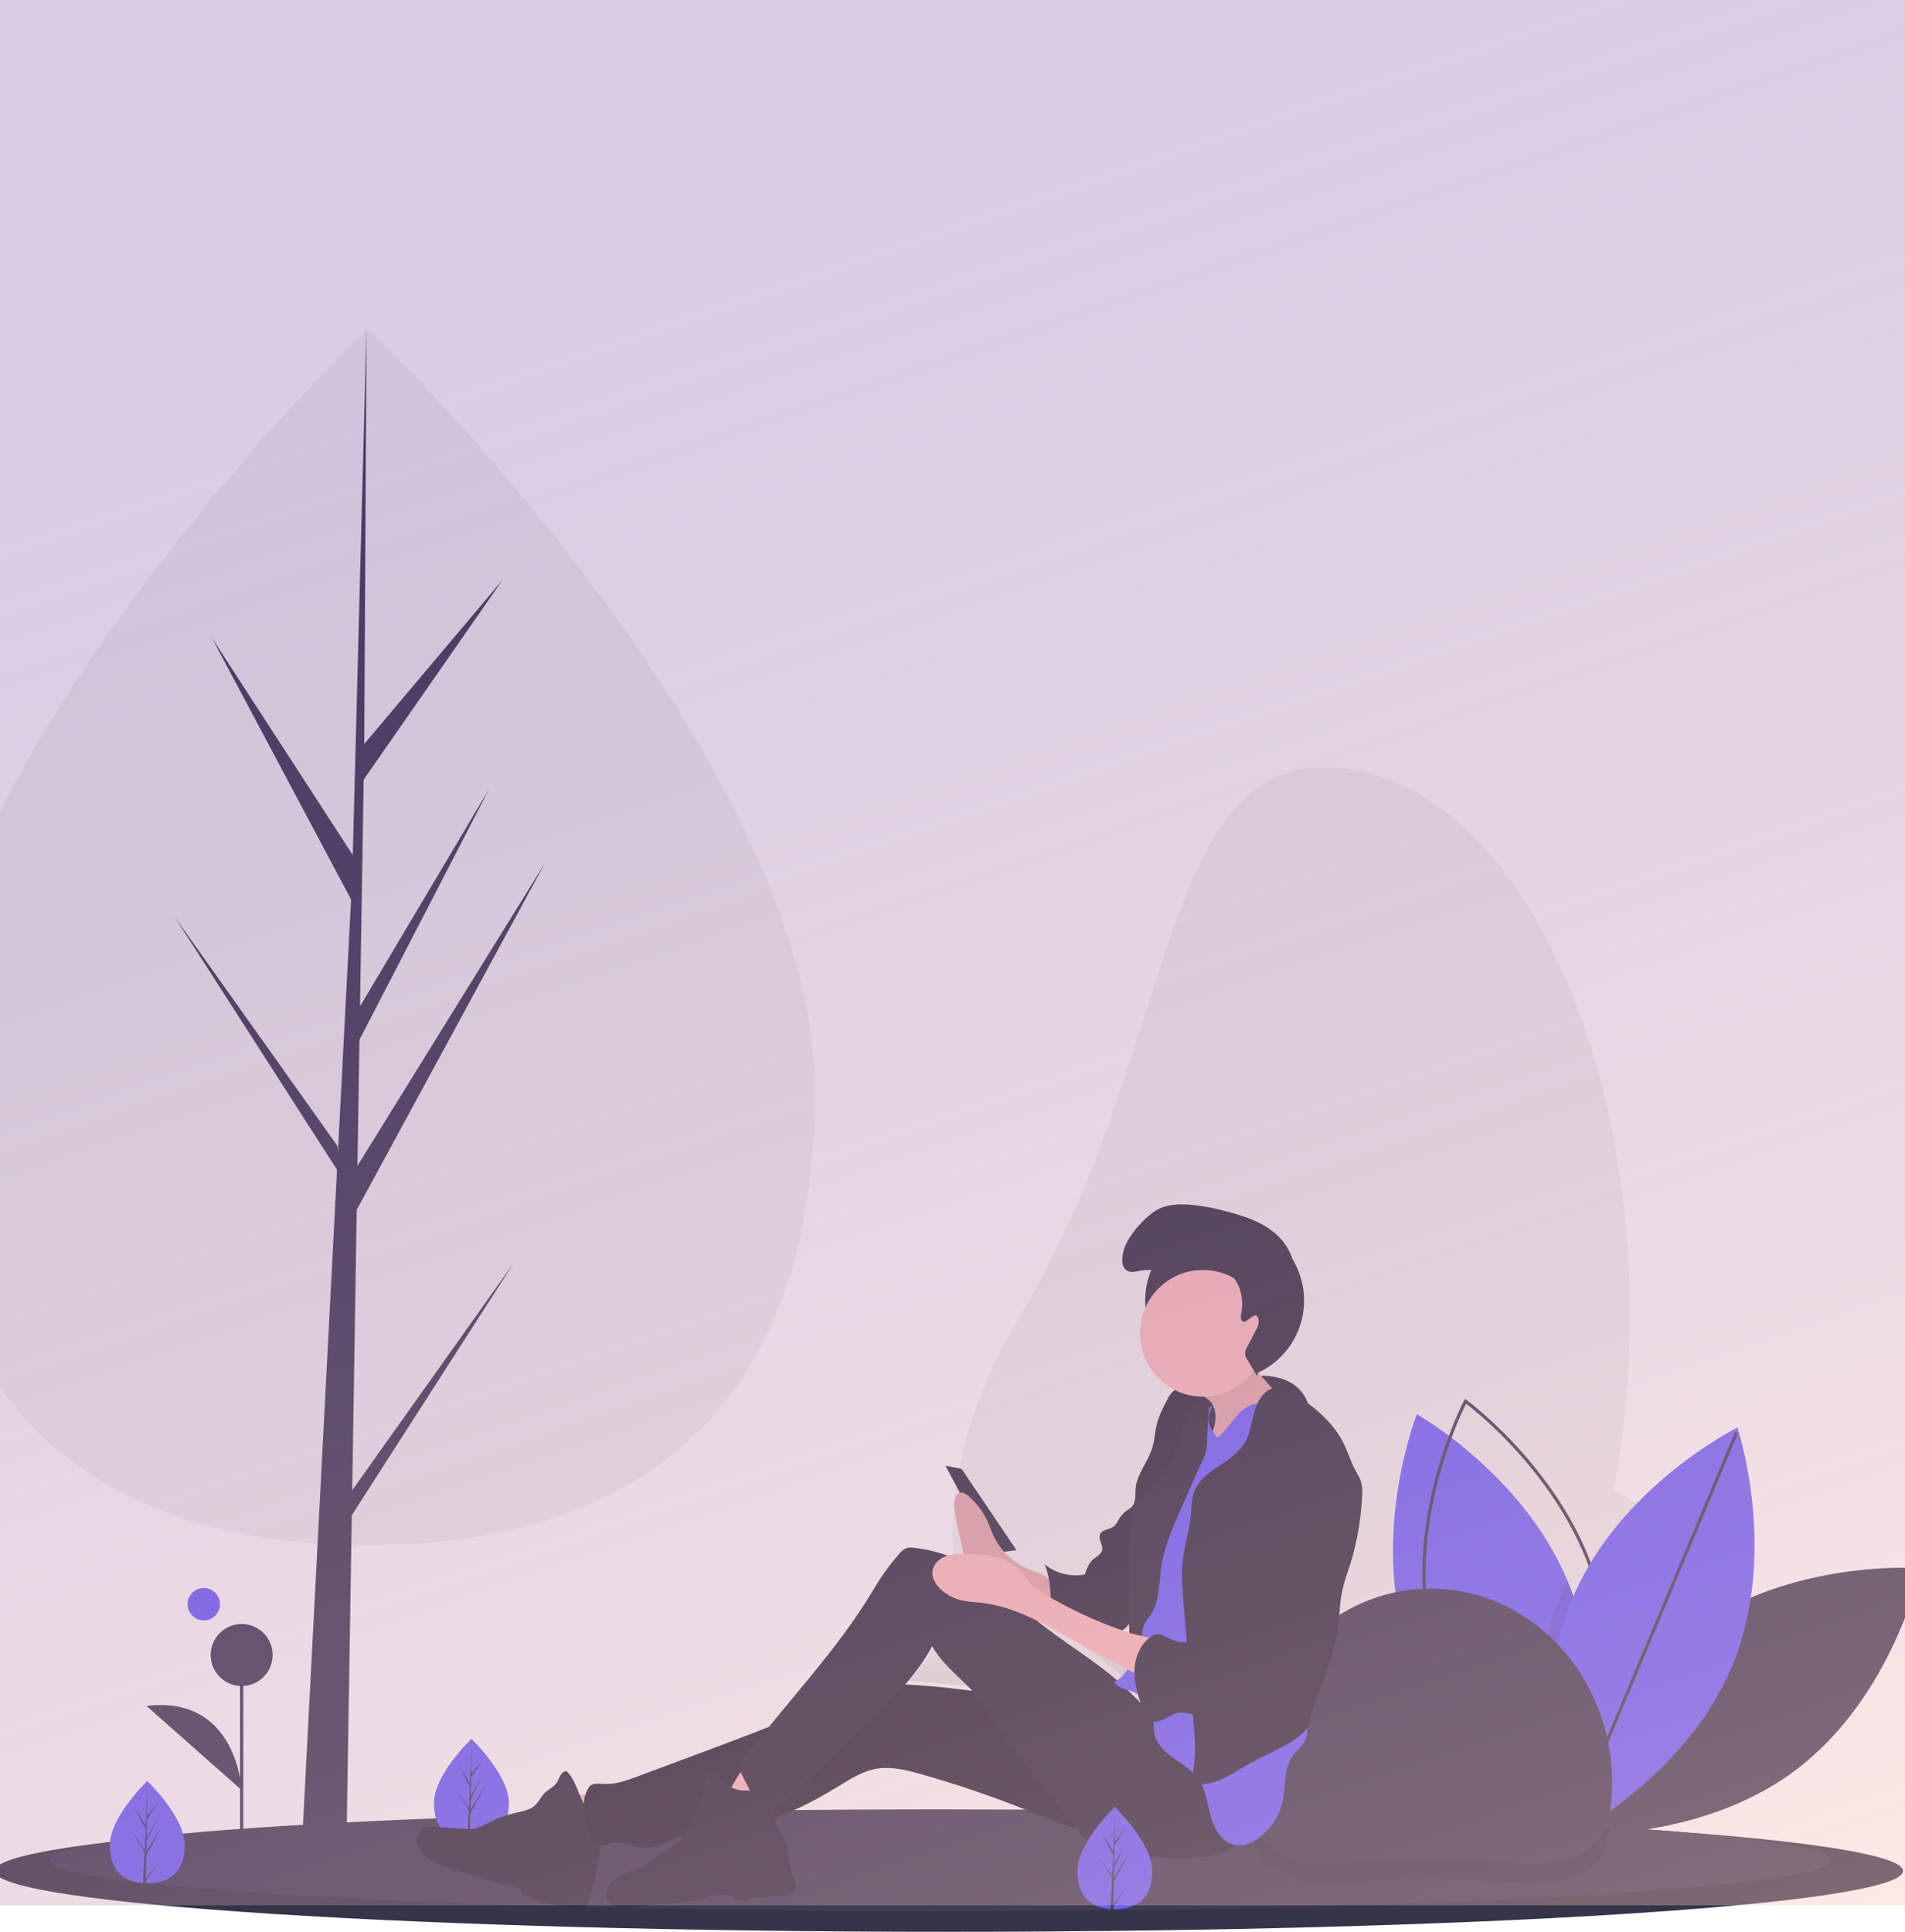 <svg width="360" height="365" viewBox="0 0 360 365" fill="none" xmlns="http://www.w3.org/2000/svg">
<path d="M308 248.477C308 305.626 282.208 350.71 250.445 351.954C209.024 353.577 154.888 312.028 192.89 248.477C222.173 199.506 218.658 145 250.445 145C282.232 145 308 191.328 308 248.477Z" fill="#F2F2F2"/>
<path d="M154 206.311C154 269.824 116.168 292 69.5 292C22.832 292 -15 269.824 -15 206.311C-15 142.798 69.5 62 69.5 62C69.5 62 154 142.798 154 206.311Z" fill="#F2F2F2"/>
<path d="M66.558 281.576L67.413 228.592L103 163.044L67.547 220.281L67.931 196.457L92.458 149.034L68.033 190.153L68.725 147.305L94.988 109.55L68.833 140.567L69.265 62L66.551 166.009L66.773 161.718L40.071 120.568L66.345 169.955L63.857 217.809L63.783 216.538L33 173.234L63.69 221.025L63.379 227.01L63.323 227.1L63.349 227.591L57.036 349H65.47L66.482 286.29L97.096 238.615L66.558 281.576Z" fill="#3F3D56"/>
<g clip-path="url(#clip0)">
<path d="M264.221 256.241L241.864 242.454V349.067H264.221V256.241Z" fill="#F2F2F2"/>
<path d="M207.563 349.067H229.92V235.088L207.563 221.301V349.067Z" fill="#F2F2F2"/>
<path d="M276.166 263.607V349.067H287.803L319.348 290.237L276.166 263.607Z" fill="#F2F2F2"/>
<path d="M319.597 308.282C301.044 322.157 295.813 346.533 295.813 346.533C295.813 346.533 320.662 348.414 339.216 334.539C357.769 320.664 363 296.287 363 296.287C363 296.287 338.151 294.406 319.597 308.282Z" fill="#3F3D56"/>
<path d="M295.827 346.298C295.827 346.298 295.555 346.146 295.062 345.843C294.669 345.601 294.13 345.264 293.478 344.833C287.647 340.99 272.544 329.685 266.35 312.243C258.599 290.404 267.751 267.214 267.751 267.214C267.751 267.214 287.715 278.442 296.195 298.611C296.565 299.479 296.907 300.366 297.229 301.269C303.973 320.271 297.92 340.295 296.235 345.176C295.981 345.907 295.827 346.298 295.827 346.298Z" fill="#6C63FF"/>
<path d="M295.918 346.988L295.633 346.781C295.43 346.635 275.294 331.834 270.121 309.4C264.946 286.967 276.565 264.836 276.683 264.615L276.848 264.305L277.132 264.511C277.335 264.657 297.471 279.458 302.645 301.892C307.819 324.326 296.201 346.457 296.083 346.678L295.918 346.988ZM277.06 265.223C275.663 268.01 265.933 288.518 270.717 309.263C275.502 330.007 293.23 344.176 295.706 346.069C297.102 343.282 306.833 322.774 302.048 302.03C297.264 281.285 279.536 267.116 277.06 265.223Z" fill="#3F3D56"/>
<path opacity="0.1" d="M296.234 345.177C295.782 345.44 295.387 345.662 295.062 345.843C294.347 346.234 293.95 346.431 293.95 346.431C293.95 346.431 293.763 345.866 293.478 344.833C291.907 339.182 287.41 319.484 294.936 301.393C295.332 300.445 295.752 299.518 296.195 298.611C296.565 299.479 296.907 300.366 297.229 301.269C303.973 320.271 297.92 340.296 296.234 345.177Z" fill="black"/>
<path d="M327.342 314.774C318.445 336.171 296.105 347.221 296.105 347.221C296.105 347.221 288.191 323.579 297.089 302.182C305.986 280.785 328.326 269.736 328.326 269.736C328.326 269.736 336.239 293.377 327.342 314.774Z" fill="#6C63FF"/>
<path d="M327.873 270.561L296.04 346.483L296.604 346.72L328.438 270.798L327.873 270.561Z" fill="#3F3D56"/>
<path d="M359.621 353.507C359.621 356.376 343.123 359.001 315.847 361.016C310.888 361.381 305.572 361.725 299.936 362.05C295.063 362.33 289.958 362.594 284.62 362.84C279.447 363.075 274.076 363.294 268.507 363.495C250.917 364.135 231.474 364.595 210.817 364.825C205.805 364.88 200.725 364.923 195.576 364.955C190.216 364.985 184.795 365 179.311 365C79.727 365 -1 359.856 -1 353.507C-1 347.158 79.727 342.014 179.311 342.014C222.182 342.014 261.555 342.969 292.5 344.559C293.639 344.619 294.766 344.677 295.883 344.734C295.889 344.738 295.897 344.739 295.904 344.739C334.884 346.848 359.621 349.993 359.621 353.507Z" fill="#3F3D56"/>
<path opacity="0.15" d="M359.621 353.507C359.621 356.376 343.123 359.001 315.847 361.016C310.888 361.381 305.572 361.725 299.936 362.05C295.063 362.33 289.958 362.594 284.62 362.84C279.447 363.075 274.076 363.294 268.507 363.495C250.917 364.135 231.474 364.595 210.817 364.825C205.805 364.88 200.725 364.923 195.576 364.955C190.216 364.985 184.795 365 179.311 365C79.727 365 -1 359.856 -1 353.507C-1 347.158 79.727 342.014 179.311 342.014C222.182 342.014 261.555 342.969 292.5 344.559C293.639 344.619 294.766 344.677 295.883 344.734C295.889 344.738 295.897 344.739 295.904 344.739C334.884 346.848 359.621 349.993 359.621 353.507Z" fill="black"/>
<path d="M345.763 351.484C345.763 353.884 330.383 356.077 304.954 357.763C300.333 358.066 295.374 358.354 290.122 358.627C285.58 358.86 280.821 359.079 275.844 359.285C271.02 359.485 266.013 359.667 260.822 359.834C244.422 360.37 226.294 360.753 207.037 360.946C202.366 360.992 197.63 361.028 192.829 361.053C187.831 361.081 182.777 361.094 177.666 361.093C84.826 361.093 9.566 356.791 9.566 351.484C9.566 346.177 84.826 341.875 177.666 341.875C198.195 341.875 217.863 342.087 236.049 342.473H236.094C253.294 342.838 269.168 343.358 283.188 344.005C284.251 344.054 285.302 344.102 286.343 344.149C286.349 344.154 286.356 344.156 286.364 344.155C292.786 344.468 298.795 344.805 304.332 345.166C304.394 345.169 304.455 345.175 304.516 345.179C330.208 346.867 345.763 349.07 345.763 351.484Z" fill="#3F3D56"/>
<path opacity="0.1" d="M304.332 345.166C302.057 359.969 287.708 355.008 270.347 355.008C252.005 355.008 237.029 360.545 236.094 342.473C253.294 342.838 269.168 343.358 283.188 344.005C284.251 344.054 285.302 344.102 286.343 344.149C286.349 344.154 286.356 344.156 286.364 344.155C292.786 344.468 298.795 344.805 304.332 345.166Z" fill="black"/>
<path d="M96.169 340.663C96.169 346 92.999 347.863 89.087 347.863C88.996 347.863 88.906 347.862 88.816 347.86C88.635 347.856 88.455 347.847 88.277 347.835C84.747 347.585 82.004 345.626 82.004 340.663C82.004 335.528 88.563 329.047 89.058 328.567L89.058 328.566C89.077 328.547 89.087 328.538 89.087 328.538C89.087 328.538 96.169 335.327 96.169 340.663Z" fill="#6C63FF"/>
<path d="M88.829 347.046L91.419 343.426L88.822 347.444L88.816 347.86C88.635 347.856 88.455 347.847 88.277 347.835L88.556 342.496L88.554 342.455L88.559 342.447L88.586 341.943L85.982 337.914L88.594 341.564L88.6 341.671L88.811 337.638L86.582 333.475L88.838 336.93L89.058 328.567L89.058 328.538V328.566L89.022 335.161L91.241 332.546L89.013 335.729L88.954 339.34L91.026 335.874L88.945 339.872L88.913 341.88L91.92 337.055L88.901 342.58L88.829 347.046Z" fill="#3F3D56"/>
<path d="M236.045 336.931C236.045 316.624 251.403 300.162 270.347 300.162C289.291 300.162 304.648 316.624 304.648 336.931C304.648 357.238 289.291 351.332 270.347 351.332C251.403 351.332 236.045 357.238 236.045 336.931Z" fill="#3F3D56"/>
<path d="M45.975 312.706H45.363V354.126H45.975V312.706Z" fill="#3F3D56"/>
<path d="M45.669 318.563C48.902 318.563 51.524 315.941 51.524 312.706C51.524 309.471 48.902 306.849 45.669 306.849C42.436 306.849 39.815 309.471 39.815 312.706C39.815 315.941 42.436 318.563 45.669 318.563Z" fill="#3F3D56"/>
<path d="M45.669 338.234C45.669 338.234 44.833 320.237 27.687 322.329L45.669 338.234Z" fill="#3F3D56"/>
<path d="M216.143 319.521C216.296 320.062 216.466 320.599 216.648 321.132C215.831 320.328 215.028 319.502 214.211 318.703C214.539 318.805 214.866 318.907 215.175 319.028C215.512 319.162 215.836 319.327 216.143 319.521ZM212.182 316.836C207.363 312.643 201.779 309.398 196.841 305.333C199.538 306.661 202.161 308.208 204.763 309.691C207.85 311.45 210.973 313.141 214.133 314.763C213.618 315.57 212.956 316.273 212.182 316.836ZM214.243 306.279C214.32 306.201 214.397 306.122 214.474 306.043C214.476 306.638 214.481 307.195 214.488 307.701C214.056 307.557 213.626 307.41 213.196 307.26C213.566 306.955 213.915 306.628 214.243 306.279ZM171.794 317.629C173.78 315.385 175.505 312.923 176.936 310.29C178.85 313.634 181.958 316.045 184.603 318.845C180.342 318.283 176.075 317.819 171.794 317.629Z" fill="url(#paint0_linear)"/>
<path d="M34.917 348.63C34.917 353.966 31.747 355.829 27.835 355.829C27.744 355.829 27.654 355.828 27.564 355.826C27.383 355.822 27.203 355.814 27.025 355.801C23.495 355.552 20.753 353.593 20.753 348.63C20.753 343.494 27.311 337.014 27.806 336.533L27.806 336.533C27.825 336.514 27.835 336.505 27.835 336.505C27.835 336.505 34.917 343.294 34.917 348.63Z" fill="#6C63FF"/>
<path d="M27.577 355.013L30.167 351.392L27.57 355.411L27.564 355.826C27.383 355.822 27.203 355.814 27.025 355.801L27.304 350.463L27.302 350.421L27.307 350.414L27.334 349.909L24.73 345.881L27.341 349.531L27.348 349.638L27.558 345.604L25.33 341.442L27.586 344.897L27.805 336.533L27.806 336.505V336.533L27.77 343.127L29.989 340.513L27.761 343.695L27.702 347.307L29.774 343.841L27.693 347.839L27.661 349.847L30.668 345.022L27.649 350.547L27.577 355.013Z" fill="#3F3D56"/>
<path d="M38.508 306.17C40.199 306.17 41.57 304.798 41.57 303.106C41.57 301.414 40.199 300.042 38.508 300.042C36.816 300.042 35.445 301.414 35.445 303.106C35.445 304.798 36.816 306.17 38.508 306.17Z" fill="#6C63FF"/>
<path d="M235.429 260.218C235.429 260.218 246.54 257.758 247.765 267.563C248.99 277.368 241.864 279.218 241.864 279.218L237.352 280.432L219.895 275.836L222.345 268.788L235.429 260.218Z" fill="#2F2E41"/>
<path d="M231.426 260.759C239.718 260.759 246.44 254.034 246.44 245.738C246.44 237.442 239.718 230.717 231.426 230.717C223.134 230.717 216.412 237.442 216.412 245.738C216.412 254.034 223.134 260.759 231.426 260.759Z" fill="#2F2E41"/>
<path d="M178.668 276.93L181.718 277.544L192.09 292.888L187.514 293.502L178.668 276.93Z" fill="#2F2E41"/>
<path d="M104.881 339.185C105.703 341.893 106.716 344.54 107.912 347.105C111.35 346.385 114.733 345.421 118.033 344.219C118.135 344.182 116.14 341.572 115.931 341.359C115.141 340.554 114.118 339.614 113.073 339.159C112.019 338.701 110.722 339.051 109.594 339.108C108.024 339.189 106.453 339.214 104.881 339.185Z" fill="#FBBEBE"/>
<path d="M113.091 343.284C111.371 342.745 110.326 341.014 109.627 339.345C108.928 337.676 108.364 335.855 107.037 334.63C106.529 334.654 106.119 335.068 105.868 335.513C105.617 335.958 105.467 336.459 105.176 336.879C104.623 337.679 103.651 338.066 102.955 338.744C102.226 339.455 101.827 340.461 101.072 341.144C100.124 342.003 98.784 342.216 97.54 342.5C95.616 342.939 93.758 343.629 92.013 344.55C91.37 344.938 90.682 345.246 89.965 345.468C89.176 345.62 88.368 345.647 87.57 345.548L82.071 345.156C81.581 345.093 81.085 345.115 80.603 345.22C79.472 345.538 78.77 346.8 78.853 347.978C78.936 349.156 79.669 350.211 80.594 350.938C81.551 351.624 82.607 352.159 83.726 352.526C88.516 354.335 93.448 355.745 98.472 356.74L98.474 357.829C101.967 359.548 105.807 360.442 109.699 360.444C109.987 360.466 110.276 360.416 110.54 360.299C110.926 360.089 111.104 359.638 111.247 359.221C112.566 355.36 113.339 351.334 113.541 347.259C113.638 346.226 113.558 345.184 113.304 344.178C113.005 343.188 114.036 343.604 113.082 343.216" fill="#2F2E41"/>
<path d="M218.568 322.541C202.263 323.518 186.147 318.743 169.821 318.233C167.791 318.169 165.74 318.174 163.758 318.619C161.661 319.09 159.707 320.04 157.757 320.947C149.001 325.023 139.942 328.399 130.895 331.771L120.502 335.643C118.425 336.417 116.273 337.203 114.062 337.068C113.071 337.008 111.855 336.858 111.297 337.684C109.606 340.19 110.405 343.872 111.522 346.685C111.885 347.597 112.498 348.582 113.47 348.686C114.154 348.759 114.79 348.363 115.455 348.185C117.347 347.678 119.233 348.951 121.18 349.159C123.585 349.415 125.819 348.044 128.089 347.204C131.854 345.812 135.971 345.856 139.929 345.196C146.565 344.091 152.716 341.008 158.466 337.495C160.655 336.158 162.87 334.725 165.385 334.236C168.277 333.673 171.247 334.419 174.083 335.221C180.843 337.135 187.499 339.403 194.022 342.014C197.457 343.39 200.867 344.864 204.441 345.815C212.171 347.852 220.348 347.375 227.79 344.453C230.4 343.421 233.235 341.597 233.385 338.78C233.47 337.174 232.225 335.759 231.393 334.385C230.86 333.505 230.326 332.623 229.745 331.773C226.933 327.661 223.521 322.245 218.568 322.541Z" fill="#2F2E41"/>
<path opacity="0.1" d="M218.568 322.541C202.263 323.518 186.147 318.743 169.821 318.233C167.791 318.169 165.74 318.174 163.758 318.619C161.661 319.09 159.707 320.04 157.757 320.947C149.001 325.023 139.942 328.399 130.895 331.771L120.502 335.643C118.425 336.417 116.273 337.203 114.062 337.068C113.071 337.008 111.855 336.858 111.297 337.684C109.606 340.19 110.405 343.872 111.522 346.685C111.885 347.597 112.498 348.582 113.47 348.686C114.154 348.759 114.79 348.363 115.455 348.185C117.347 347.678 119.233 348.951 121.18 349.159C123.585 349.415 125.819 348.044 128.089 347.204C131.854 345.812 135.971 345.856 139.929 345.196C146.565 344.091 152.716 341.008 158.466 337.495C160.655 336.158 162.87 334.725 165.385 334.236C168.277 333.673 171.247 334.419 174.083 335.221C180.843 337.135 187.499 339.403 194.022 342.014C197.457 343.39 200.867 344.864 204.441 345.815C212.171 347.852 220.348 347.375 227.79 344.453C230.4 343.421 233.235 341.597 233.385 338.78C233.47 337.174 232.225 335.759 231.393 334.385C230.86 333.505 230.326 332.623 229.745 331.773C226.933 327.661 223.521 322.245 218.568 322.541Z" fill="black"/>
<path d="M136.186 339.979C138.738 340.85 141.313 341.651 143.91 342.382C145.364 339.994 148.083 338.333 148.703 335.603C148.741 335.484 148.742 335.356 148.703 335.237C148.637 335.12 148.535 335.028 148.411 334.975C146.551 333.944 144.485 333.339 142.363 333.202C140.687 333.096 139.922 334.847 139.162 336.078C138.855 336.576 136.869 340.212 136.186 339.979Z" fill="#FBBEBE"/>
<path d="M139.763 338.236C138.256 337.92 136.781 337.109 136.011 335.767C135.651 335.139 135.267 334.292 134.548 334.339C133.879 334.383 133.572 335.181 133.422 335.837C132.859 338.295 132.305 340.773 131.317 343.091C130.329 345.409 128.866 347.586 126.804 349.021C125.859 349.679 124.804 350.171 123.88 350.859C123.049 351.477 122.325 352.253 121.407 352.731C120.793 353.012 120.159 353.249 119.511 353.438C118.557 353.771 117.646 354.214 116.796 354.761C116.048 355.195 115.415 355.801 114.947 356.528C114.717 356.895 114.583 357.313 114.556 357.745C114.529 358.178 114.611 358.609 114.794 359.002C114.991 359.325 115.255 359.602 115.566 359.816C115.878 360.03 116.232 360.175 116.604 360.242C117.347 360.37 118.105 360.389 118.854 360.298C121.827 360.079 124.796 359.814 127.765 359.549C129.021 359.468 130.27 359.295 131.5 359.03C132.151 358.873 132.788 358.665 133.436 358.498C134.547 358.211 135.685 358.045 136.831 358.003C137.164 357.975 137.499 358.005 137.822 358.093C138.51 358.318 138.998 359.003 139.708 359.142C140.163 359.186 140.623 359.124 141.051 358.962C143.19 358.377 145.438 358.393 147.652 358.273C148.627 358.221 149.769 358.035 150.217 357.162C150.775 356.072 149.849 354.854 149.48 353.686C149.296 352.94 149.194 352.176 149.175 351.407C149.004 349.508 148.447 347.664 147.537 345.989C146.78 344.598 145.747 343.061 146.279 341.569C146.459 341.063 146.818 340.591 146.783 340.055C146.626 337.698 141.13 338.522 139.763 338.236Z" fill="#2F2E41"/>
<path d="M194.117 296.37C191.227 295.096 188.912 292.796 187.62 289.914C187.348 289.294 187.124 288.648 186.862 288.022C186.007 285.945 184.677 284.098 182.979 282.628C182.554 282.267 182.056 281.923 181.537 282.018C181.04 282.108 180.648 282.601 180.477 283.154C180.331 283.722 180.295 284.314 180.37 284.897C180.515 286.27 180.751 287.632 181.076 288.974L181.866 292.576C181.964 293.13 182.129 293.67 182.358 294.184C182.699 294.79 183.149 295.328 183.685 295.772C184.406 296.437 185.14 297.084 185.885 297.714C186.92 298.708 188.27 299.308 189.701 299.411C192.939 300.012 196.232 300.877 198.965 302.992C198.934 302.968 198.953 300.575 198.906 300.301C198.781 299.576 198.683 298.858 198.212 298.368C197.152 297.267 195.407 296.944 194.117 296.37Z" fill="#FBBEBE"/>
<path opacity="0.1" d="M194.117 296.37C191.227 295.096 188.912 292.796 187.62 289.914C187.348 289.294 187.124 288.648 186.862 288.022C186.007 285.945 184.677 284.098 182.979 282.628C182.554 282.267 182.056 281.923 181.537 282.018C181.04 282.108 180.648 282.601 180.477 283.154C180.331 283.722 180.295 284.314 180.37 284.897C180.515 286.27 180.751 287.632 181.076 288.974L181.866 292.576C181.964 293.13 182.129 293.67 182.358 294.184C182.699 294.79 183.149 295.328 183.685 295.772C184.406 296.437 185.14 297.084 185.885 297.714C186.92 298.708 188.27 299.308 189.701 299.411C192.939 300.012 196.232 300.877 198.965 302.992C198.934 302.968 198.953 300.575 198.906 300.301C198.781 299.576 198.683 298.858 198.212 298.368C197.152 297.267 195.407 296.944 194.117 296.37Z" fill="black"/>
<path d="M227.323 268.798C229.514 268.798 231.289 267.012 231.289 264.808C231.289 262.605 229.514 260.819 227.323 260.819C225.133 260.819 223.358 262.605 223.358 264.808C223.358 267.012 225.133 268.798 227.323 268.798Z" fill="#2F2E41"/>
<path d="M224.869 262.398C223.792 262.279 222.596 262.19 221.734 262.849C221.276 263.254 220.91 263.752 220.661 264.31C219.832 265.868 219.015 267.455 218.597 269.171C218.243 270.627 218.184 272.149 217.746 273.582C216.933 276.24 214.849 278.483 214.611 281.253C214.505 282.493 214.712 283.944 213.808 284.794C213.585 284.981 213.347 285.151 213.096 285.299C212.469 285.719 211.937 286.266 211.535 286.905C211.196 287.443 210.936 288.061 210.426 288.439C209.62 289.037 208.281 288.976 207.883 289.901C207.475 290.852 208.512 291.91 208.271 292.917C208.076 293.737 207.162 294.113 206.532 294.67C205.726 295.384 205.357 296.461 205.021 297.488C203.695 297.739 202.329 297.7 201.019 297.373C199.71 297.046 198.486 296.439 197.432 295.594C198.54 298.322 198.563 301.333 198.612 304.279C198.627 305.235 198.597 306.307 197.915 306.973C201.073 307.041 204.152 307.896 207.233 308.593C208.579 308.897 210.041 309.162 211.297 308.585C212.001 308.208 212.632 307.706 213.158 307.104C214.834 305.404 216.593 303.549 217.003 301.19C217.232 299.868 217.01 298.512 217.071 297.171C217.146 295.511 217.654 293.906 218.088 292.302C218.977 289.019 219.573 285.663 219.869 282.274C220.052 280.183 221.857 278.5 222.807 276.632C224.601 273.104 226.434 269.429 226.57 265.469C226.615 264.144 226.178 262.543 224.869 262.398Z" fill="#2F2E41"/>
<path opacity="0.1" d="M224.869 262.398C223.792 262.279 222.596 262.19 221.734 262.849C221.276 263.254 220.91 263.752 220.661 264.31C219.832 265.868 219.015 267.455 218.597 269.171C218.243 270.627 218.184 272.149 217.746 273.582C216.933 276.24 214.849 278.483 214.611 281.253C214.505 282.493 214.712 283.944 213.808 284.794C213.585 284.981 213.347 285.151 213.096 285.299C212.469 285.719 211.937 286.266 211.535 286.905C211.196 287.443 210.936 288.061 210.426 288.439C209.62 289.037 208.281 288.976 207.883 289.901C207.475 290.852 208.512 291.91 208.271 292.917C208.076 293.737 207.162 294.113 206.532 294.67C205.726 295.384 205.357 296.461 205.021 297.488C203.695 297.739 202.329 297.7 201.019 297.373C199.71 297.046 198.486 296.439 197.432 295.594C198.54 298.322 198.563 301.333 198.612 304.279C198.627 305.235 198.597 306.307 197.915 306.973C201.073 307.041 204.152 307.896 207.233 308.593C208.579 308.897 210.041 309.162 211.297 308.585C212.001 308.208 212.632 307.706 213.158 307.104C214.834 305.404 216.593 303.549 217.003 301.19C217.232 299.868 217.01 298.512 217.071 297.171C217.146 295.511 217.654 293.906 218.088 292.302C218.977 289.019 219.573 285.663 219.869 282.274C220.052 280.183 221.857 278.5 222.807 276.632C224.601 273.104 226.434 269.429 226.57 265.469C226.615 264.144 226.178 262.543 224.869 262.398Z" fill="black"/>
<path d="M221.154 325.977C217.759 324.36 215.274 321.346 212.528 318.767C207.286 313.842 200.876 310.356 195.365 305.739C191.711 302.679 188.444 299.115 184.43 296.553C180.894 294.301 176.886 292.896 172.718 292.448C172.241 292.366 171.751 292.39 171.284 292.519C170.758 292.752 170.299 293.115 169.951 293.574C168.173 295.582 166.592 297.757 165.231 300.068C158.245 311.933 148.322 321.909 140.101 332.943C139.839 333.202 139.683 333.551 139.665 333.92C139.647 334.289 139.768 334.651 140.003 334.935L141.676 338.213C142.611 340.048 144.111 342.185 146.128 341.82C147.05 341.654 147.784 340.975 148.463 340.326L155.97 333.146L163.841 325.619C168.453 321.208 173.144 316.695 176.15 311.053C178.5 315.13 182.668 317.799 185.528 321.531C186.616 322.951 187.505 324.512 188.476 326.015C190.033 328.424 191.803 330.685 193.571 332.942L202.599 344.472C203.831 346.044 205.096 347.648 206.78 348.714C208.918 350.069 211.519 350.426 214.036 350.651C217.427 350.955 220.833 351.078 224.238 351.02C226.833 350.976 229.51 350.805 231.84 349.652C234.169 348.498 236.083 346.131 235.961 343.522C235.898 342.165 235.309 340.893 234.66 339.702C231.435 333.782 227.22 328.864 221.154 325.977Z" fill="#2F2E41"/>
<path d="M229.764 270.639C231.449 270.639 232.814 269.265 232.814 267.57C232.814 265.875 231.449 264.501 229.764 264.501C228.079 264.501 226.713 265.875 226.713 267.57C226.713 269.265 228.079 270.639 229.764 270.639Z" fill="#2F2E41"/>
<path d="M229.089 265.264C229.833 266.578 229.834 268.213 229.424 269.668C229.015 271.123 228.234 272.438 227.461 273.735C226.7 275.011 225.931 276.298 224.91 277.375C229.619 277.601 234.184 275.753 238.339 273.514C241.682 271.713 245.018 269.489 246.802 266.123C245.758 266.436 244.608 266.127 243.685 265.546C242.788 264.921 241.984 264.172 241.297 263.321L238.933 260.661C238.378 260.081 237.89 259.441 237.479 258.751C236.967 257.808 236.75 256.733 236.855 255.665C235.916 256.648 234.866 257.52 233.727 258.262C232.038 259.361 230.177 260.159 228.485 261.252C227.885 261.639 226.551 262.263 226.894 263.047C227.229 263.812 228.614 264.424 229.089 265.264Z" fill="#FBBEBE"/>
<path opacity="0.1" d="M229.089 265.264C229.833 266.578 229.834 268.213 229.424 269.668C229.015 271.123 228.234 272.438 227.461 273.735C226.7 275.011 225.931 276.298 224.91 277.375C229.619 277.601 234.184 275.753 238.339 273.514C241.682 271.713 245.018 269.489 246.802 266.123C245.758 266.436 244.608 266.127 243.685 265.546C242.788 264.921 241.984 264.172 241.297 263.321L238.933 260.661C238.378 260.081 237.89 259.441 237.479 258.751C236.967 257.808 236.75 256.733 236.855 255.665C235.916 256.648 234.866 257.52 233.727 258.262C232.038 259.361 230.177 260.159 228.485 261.252C227.885 261.639 226.551 262.263 226.894 263.047C227.229 263.812 228.614 264.424 229.089 265.264Z" fill="black"/>
<path d="M229.154 265.729C228.269 267.218 228.079 268.976 229.154 270.332C229.287 270.501 229.784 271.549 229.999 271.559C230.206 271.541 230.399 271.444 230.536 271.287C231.68 270.241 232.517 268.907 233.522 267.725C234.527 266.544 235.794 265.467 237.321 265.229C239.164 264.942 240.944 265.919 242.557 266.862C243.227 267.254 243.922 267.669 244.344 268.323C244.684 268.937 244.885 269.619 244.931 270.319C245.489 274.519 245.476 278.771 245.463 283.008C245.453 286.071 245.442 289.155 244.863 292.162C244.564 293.716 244.114 295.241 243.902 296.809C243.745 298.194 243.682 299.587 243.712 300.98L243.708 306.81C243.669 307.881 243.744 308.953 243.934 310.008C244.21 311.285 244.815 312.465 245.219 313.708C245.635 315.136 245.92 316.6 246.07 318.081L246.868 324.119C247.119 326.02 247.304 328.1 246.155 329.631C245.636 330.323 244.953 330.877 244.426 331.563C242.453 334.134 243.086 337.801 242.263 340.942C241.614 343.241 240.279 345.288 238.437 346.81C237.027 348.008 235.206 348.951 233.391 348.614C230.941 348.159 229.469 345.602 228.801 343.187C228.133 340.772 227.889 338.143 226.442 336.103C225.26 334.437 223.429 333.389 221.773 332.2C220.117 331.01 218.499 329.477 218.139 327.463C217.981 326.583 218.079 325.677 217.986 324.788C217.854 323.662 217.422 322.591 216.736 321.689C216.049 320.787 215.132 320.086 214.082 319.659C212.828 319.171 211.279 318.997 210.572 317.846C212.396 316.817 213.607 314.917 214.245 312.914C214.882 310.911 215.012 308.786 215.138 306.687L215.557 299.67C215.744 296.535 215.829 293.427 217.209 290.61C217.826 289.35 218.594 288.171 219.236 286.924C220.086 285.175 220.811 283.368 221.407 281.517C222.408 278.642 223.409 275.766 224.301 272.856C224.726 271.469 225.134 270.055 225.891 268.82C226.649 267.585 227.736 265.996 229.154 265.729Z" fill="#6C63FF"/>
<path d="M213.581 311.31L215.436 311.377L215.831 308.572C215.883 308.01 216.016 307.459 216.224 306.936C216.53 306.382 216.887 305.859 217.291 305.372C219.117 302.79 218.984 299.363 219.437 296.227C220.04 292.045 221.786 288.129 223.514 284.277L227.116 276.244C227.834 274.88 228.178 273.35 228.112 271.81C228.144 270.568 228.512 266.05 228.544 264.808C228.555 264.349 227.531 264.604 227.323 264.195C226.872 263.303 226.254 265.721 225.41 266.252C224.566 266.783 224.101 267.744 223.742 268.678C222.966 270.701 222.491 272.829 221.768 274.872C221.045 276.916 220.033 278.923 218.405 280.346C217.666 280.992 216.814 281.505 216.115 282.196C213.874 284.413 213.656 287.915 213.577 291.076C213.53 292.955 213.167 311.31 213.581 311.31Z" fill="#2F2E41"/>
<path d="M240.296 262.379C238.493 263.088 237.505 265.044 236.999 266.923C236.492 268.802 236.286 270.804 235.318 272.49C233.055 276.43 227.285 277.579 225.688 281.837C225.166 283.23 225.188 284.759 225.048 286.241C224.758 289.292 223.755 292.24 223.459 295.29C223.229 297.654 223.427 300.035 223.626 302.401L225.642 326.465C225.934 329.941 225.926 333.675 225.038 337.047C227.08 337.445 229.203 336.912 231.097 336.048C232.991 335.184 234.72 333.997 236.543 332.991C239.679 331.261 243.136 330.035 245.882 327.73C246.378 327.342 246.804 326.872 247.14 326.338C247.69 325.387 247.735 324.236 247.997 323.167C248.234 322.315 248.536 321.481 248.901 320.675C249.905 318.25 250.781 315.773 251.524 313.256C252.034 311.585 252.437 309.883 252.73 308.161C252.95 306.789 253.069 305.403 253.188 304.019C253.334 301.852 253.764 299.713 254.468 297.658C256.222 292.758 257.215 287.618 257.413 282.416C257.473 281.665 257.421 280.909 257.262 280.172C257.023 279.259 256.484 278.46 256.042 277.627C255.204 276.048 254.7 274.31 253.909 272.706C252.122 269.082 248.966 266.334 245.66 264.031C244.036 262.901 242.135 261.656 240.296 262.379Z" fill="#2F2E41"/>
<path d="M198.135 301.636C196.739 300.823 195.344 299.947 194.294 298.716C193.79 298.126 193.375 297.464 192.863 296.882C191.619 295.465 189.856 294.586 188.032 294.127C186.209 293.668 184.313 293.598 182.434 293.582C181.177 293.572 179.888 293.59 178.711 294.034C177.534 294.479 176.473 295.438 176.245 296.682C175.972 298.178 176.949 299.637 178.123 300.597C179.214 301.489 180.499 302.113 181.875 302.419C182.997 302.616 184.13 302.749 185.267 302.817C191.945 303.516 197.902 307.153 203.754 310.464C208.893 313.372 214.132 316.09 219.471 318.62C219.683 317.02 219.771 315.406 219.735 313.793C219.707 312.588 219.648 310.751 218.51 310.044C217.185 309.22 215.003 309.03 213.508 308.54C210.067 307.412 206.707 306.052 203.45 304.469C201.644 303.592 199.872 302.647 198.135 301.636Z" fill="#FBBEBE"/>
<path d="M227.323 263.888C233.894 263.888 239.22 258.529 239.22 251.919C239.22 245.31 233.894 239.951 227.323 239.951C220.753 239.951 215.426 245.31 215.426 251.919C215.426 258.529 220.753 263.888 227.323 263.888Z" fill="#FBBEBE"/>
<path d="M243.697 275.948C242.634 277.188 242.102 278.785 241.389 280.256C239.919 283.282 237.615 285.88 236.462 289.042C235.244 292.377 235.285 296.345 232.899 298.965C232.484 299.421 231.983 299.86 231.863 300.466C231.792 300.826 231.866 301.211 231.742 301.556C231.4 302.507 229.843 302.555 229.552 303.524C229.467 303.808 229.515 304.122 229.41 304.399C229.171 305.025 228.344 305.121 227.791 305.496C226.636 306.28 226.869 308.102 226.045 309.232C225.393 310.126 224.164 310.425 223.072 310.274C221.98 310.122 220.98 309.599 219.986 309.121C219.645 308.928 219.266 308.81 218.876 308.772C218.415 308.788 217.969 308.94 217.595 309.21C215.397 310.608 214.366 313.377 214.381 315.993C214.396 318.608 215.294 321.129 216.214 323.575C216.34 323.988 216.546 324.372 216.821 324.705C217.549 325.475 218.818 325.351 219.786 324.922C220.754 324.493 221.633 323.819 222.673 323.63C224.514 323.296 226.313 324.562 228.181 324.458C229.549 324.381 230.76 323.585 231.897 322.816C233.712 321.587 235.559 320.327 236.893 318.583C237.71 317.515 238.309 316.298 239.021 315.156C239.937 313.756 240.94 312.415 242.026 311.142L248.886 302.741C250.534 300.945 251.669 298.739 252.171 296.354C252.824 294.115 253.48 291.85 253.593 289.52C253.686 287.601 253.408 285.686 253.095 283.791C252.787 281.927 252.437 280.041 251.618 278.339C250.127 275.243 246.499 272.68 243.697 275.948Z" fill="#2F2E41"/>
<path d="M229.92 257.855C230.576 257.322 230.459 256.091 229.658 255.106C228.858 254.121 227.677 253.756 227.021 254.29C226.365 254.823 226.482 256.054 227.282 257.039C228.083 258.024 229.263 258.389 229.92 257.855Z" fill="#FBBEBE"/>
<path d="M217.755 353.532C217.755 358.869 214.584 360.732 210.672 360.732C210.582 360.732 210.491 360.731 210.401 360.729C210.22 360.725 210.04 360.716 209.863 360.704C206.332 360.454 203.59 358.495 203.59 353.532C203.59 348.397 210.149 341.917 210.643 341.436L210.644 341.435C210.662 341.416 210.672 341.407 210.672 341.407C210.672 341.407 217.755 348.196 217.755 353.532Z" fill="#6C63FF"/>
<path d="M210.414 359.916L213.004 356.295L210.407 360.313L210.401 360.729C210.22 360.725 210.04 360.716 209.863 360.704L210.142 355.365L210.14 355.324L210.144 355.316L210.171 354.812L207.567 350.783L210.179 354.433L210.185 354.54L210.396 350.507L208.167 346.344L210.423 349.799L210.643 341.436L210.643 341.407V341.435L210.607 348.03L212.826 345.415L210.598 348.598L210.539 352.21L212.611 348.743L210.531 352.741L210.498 354.749L213.505 349.924L210.486 355.45L210.414 359.916Z" fill="#3F3D56"/>
</g>
<path d="M234.881 249.686C234.371 249.411 234.462 248.664 234.578 248.091C235.196 245.027 234.113 241.479 231.432 239.914C230.395 239.346 229.25 239.009 228.071 238.923C226.399 238.759 224.711 238.917 223.095 239.387C222.242 239.636 221.383 239.976 220.499 239.905C219.915 239.858 217.306 239.999 216.721 239.967C215.435 239.898 214.026 240.74 212.939 240.047C211.899 239.384 211.996 237.848 212.253 236.633C212.839 233.867 215.809 230.546 218.118 228.929C219.869 227.702 222.125 227.477 224.253 227.584C226.727 227.759 229.177 228.18 231.567 228.84C234.818 229.667 238.113 230.711 240.722 232.827C243.331 234.943 245.137 238.358 244.504 241.678C244.372 242.369 244.14 243.04 244.037 243.736C243.784 245.435 244.308 247.146 244.338 248.863C244.353 250.12 244.106 251.368 243.613 252.525C243.119 253.682 242.391 254.723 241.474 255.58C240 256.943 237.938 258.004 237.541 259.976L235.754 256.946C235.464 256.59 235.304 256.145 235.302 255.684C235.299 255.224 235.453 254.776 235.739 254.415L237.353 251.317C237.707 250.78 237.884 250.144 237.858 249.501C237.486 247.051 235.732 250.144 234.881 249.686Z" fill="#2F2E41"/>
<g style="mix-blend-mode:multiply">
<rect width="360" height="360" fill="url(#paint1_linear)"/>
</g>
<defs>
<linearGradient id="paint0_linear" x1="194.221" y1="321.132" x2="194.221" y2="305.333" gradientUnits="userSpaceOnUse">
<stop stop-color="#808080" stop-opacity="0.25"/>
<stop offset="0.535" stop-color="#808080" stop-opacity="0.12"/>
<stop offset="1" stop-color="#808080" stop-opacity="0.1"/>
</linearGradient>
<linearGradient id="paint1_linear" x1="0" y1="0" x2="147.718" y2="432.503" gradientUnits="userSpaceOnUse">
<stop stop-color="#3E0382" stop-opacity="0.2"/>
<stop offset="1" stop-color="#FAC4BA" stop-opacity="0.37"/>
</linearGradient>
<clipPath id="clip0">
<rect width="364" height="220" fill="white" transform="translate(-1 145)"/>
</clipPath>
</defs>
</svg>

